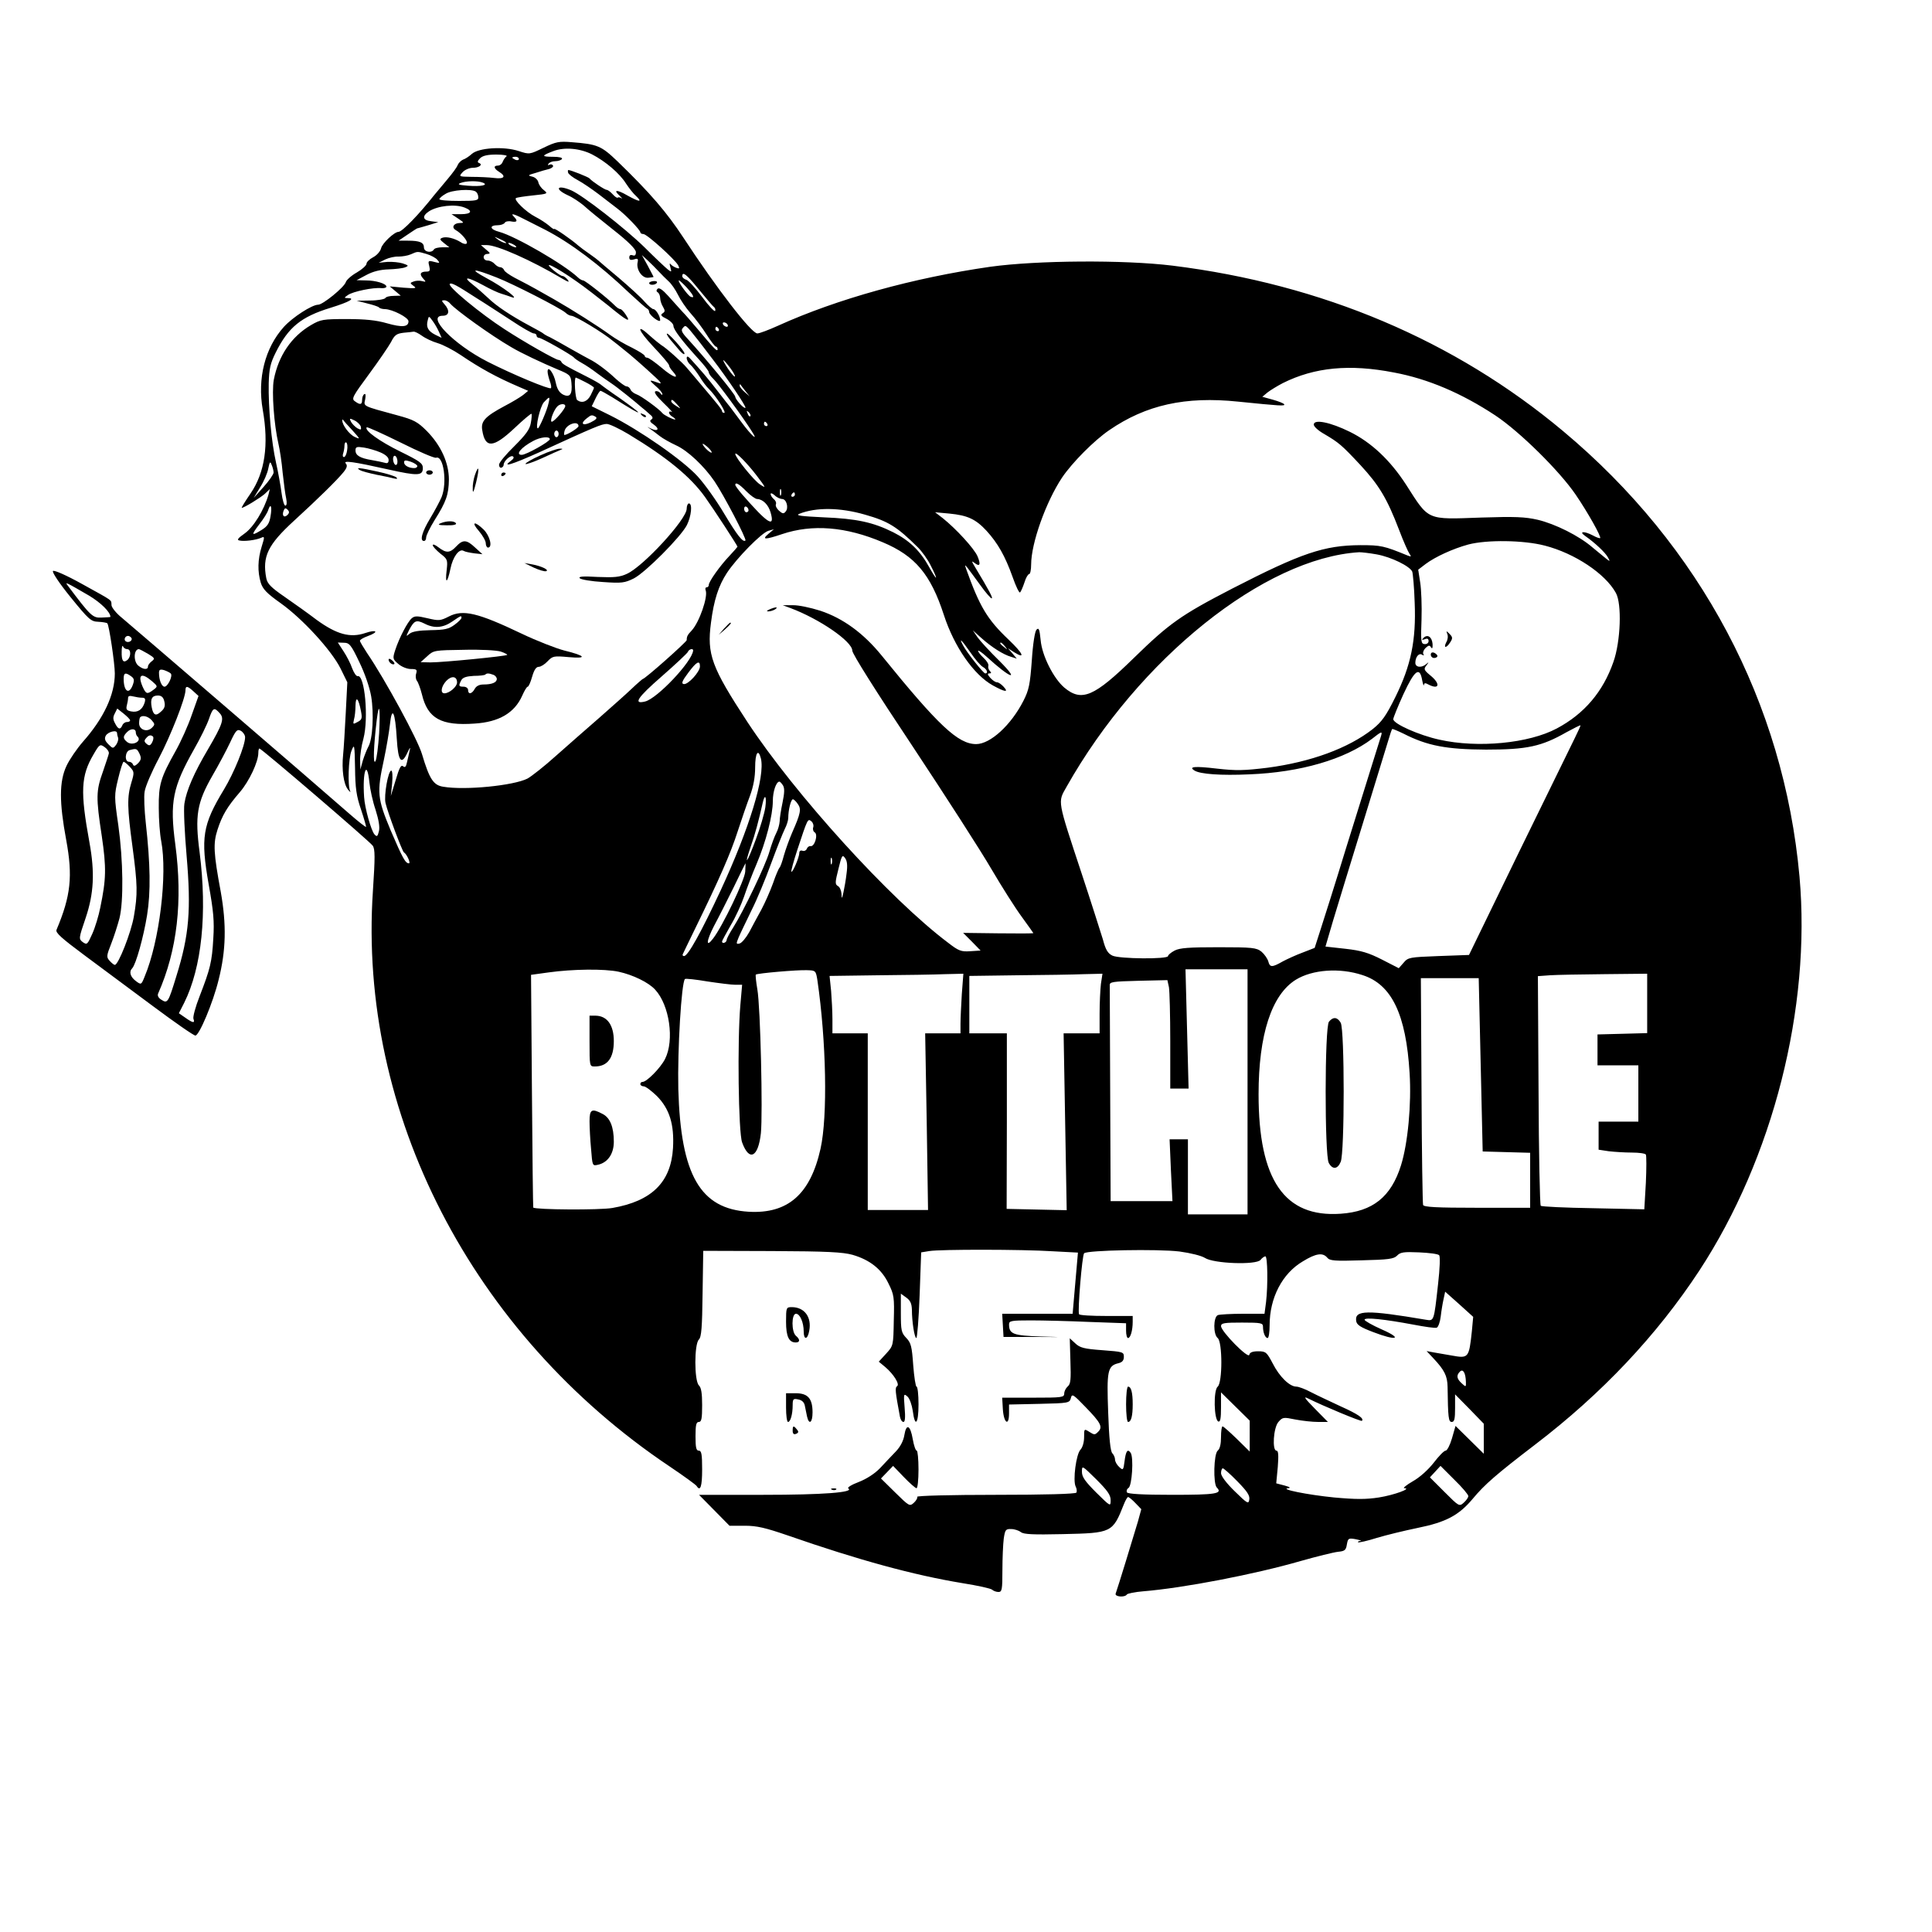 <?xml version="1.0" standalone="no"?>
<!DOCTYPE svg PUBLIC "-//W3C//DTD SVG 20010904//EN"
 "http://www.w3.org/TR/2001/REC-SVG-20010904/DTD/svg10.dtd">
<svg version="1.0" xmlns="http://www.w3.org/2000/svg"
 width="875pt" height="875pt" viewBox="0 0 875 875"
 preserveAspectRatio="xMidYMid meet">

<g transform="translate(0,875) scale(0.1,-0.1)"
fill="#000000" stroke="none">
<path d="M2462 8081 c-64 -31 -64 -31 -113 -15 -67 22 -181 15 -212 -13 -12
-11 -30 -23 -40 -26 -9 -4 -20 -15 -24 -24 -3 -10 -24 -38 -45 -63 -21 -25
-48 -58 -61 -73 -70 -89 -146 -167 -162 -167 -19 0 -73 -51 -79 -74 -3 -14
-20 -33 -36 -41 -17 -9 -30 -22 -30 -29 0 -8 -20 -26 -44 -40 -25 -14 -47 -34
-50 -44 -8 -24 -104 -102 -125 -102 -28 0 -116 -57 -155 -100 -86 -95 -121
-234 -96 -376 28 -159 10 -284 -56 -380 -24 -35 -42 -64 -39 -64 10 0 82 44
104 63 l23 22 -6 -25 c-20 -70 -68 -148 -108 -176 -31 -22 -37 -30 -23 -32 21
-5 74 2 97 12 17 8 17 5 3 -40 -18 -58 -19 -113 -4 -163 9 -29 27 -48 89 -92
100 -71 231 -214 272 -296 l31 -63 -7 -137 c-4 -76 -9 -162 -12 -191 -7 -67 2
-133 22 -158 9 -11 13 -14 10 -7 -12 23 -8 149 6 183 13 33 14 29 16 -78 1
-91 6 -127 27 -188 14 -42 24 -78 23 -79 -2 -2 -35 24 -74 58 -156 137 -990
854 -1032 889 -25 20 -46 46 -47 57 -2 26 13 15 -133 96 -72 40 -127 64 -132
59 -5 -5 28 -55 80 -119 82 -101 92 -110 125 -111 19 -1 38 -4 41 -7 8 -7 34
-183 34 -227 0 -96 -50 -203 -145 -310 -26 -30 -60 -79 -74 -109 -33 -71 -33
-164 -1 -336 30 -163 21 -252 -44 -406 -6 -13 24 -39 126 -115 73 -54 213
-158 311 -231 98 -73 184 -133 192 -133 17 0 80 149 105 252 34 134 36 251 10
398 -33 177 -35 220 -15 282 21 65 44 104 101 170 43 50 84 138 84 178 0 11 2
20 5 20 9 0 499 -420 513 -440 11 -15 11 -52 1 -204 -68 -1005 448 -2007 1343
-2607 64 -43 119 -83 123 -89 17 -27 25 -2 25 75 0 69 -3 85 -15 85 -12 0 -15
14 -15 65 0 51 3 65 15 65 12 0 15 15 15 76 0 54 -4 80 -15 90 -21 22 -21 186
0 207 12 12 15 54 17 209 l3 193 311 -1 c252 -1 321 -5 365 -17 79 -23 132
-65 163 -130 25 -50 27 -62 24 -168 -2 -113 -2 -114 -35 -150 l-33 -36 29 -24
c39 -33 67 -79 54 -87 -10 -7 -9 -21 13 -139 3 -13 9 -23 16 -23 7 0 9 21 5
66 -5 62 -4 64 13 49 10 -9 20 -38 24 -65 10 -78 26 -59 26 30 0 44 -4 80 -9
80 -4 0 -11 44 -15 97 -6 85 -10 101 -31 123 -23 24 -25 34 -25 114 l0 87 25
-18 c18 -13 24 -27 25 -54 0 -56 12 -129 20 -129 4 0 11 87 15 194 l7 194 37
6 c48 8 418 8 559 -1 l114 -6 -6 -69 c-3 -37 -9 -100 -12 -138 l-6 -70 -160 0
-159 0 3 -52 3 -53 145 0 c127 -1 130 -1 25 2 -126 4 -145 11 -145 55 0 16 10
18 98 18 55 0 174 -3 265 -7 l167 -6 0 -34 c0 -18 4 -33 9 -33 11 0 21 35 21
73 l0 27 -119 0 c-66 0 -122 3 -124 8 -7 14 14 267 23 276 14 14 333 20 432 8
51 -7 99 -19 115 -29 39 -26 233 -33 252 -9 7 9 17 16 22 16 10 0 12 -130 3
-207 l-7 -53 -98 0 c-53 0 -104 -3 -113 -6 -21 -8 -22 -87 -1 -104 22 -18 22
-202 0 -220 -20 -16 -17 -151 3 -158 9 -3 12 14 12 64 l0 68 65 -64 65 -64 0
-70 0 -70 -58 57 c-32 31 -61 57 -65 57 -4 0 -7 -22 -7 -49 0 -31 -5 -53 -15
-61 -18 -15 -21 -150 -4 -167 28 -28 -5 -33 -201 -33 -135 0 -201 4 -206 11
-3 6 -1 15 7 20 16 10 24 137 10 159 -14 20 -22 9 -28 -39 -5 -40 -7 -41 -24
-25 -11 10 -19 25 -19 34 0 9 -6 22 -12 28 -9 9 -15 68 -19 185 -7 188 -3 211
46 223 18 4 25 13 25 29 0 22 -4 23 -97 30 -83 6 -102 11 -123 31 l-25 23 3
-103 c3 -84 1 -104 -12 -115 -9 -8 -16 -22 -16 -32 0 -18 -10 -19 -141 -19
l-140 0 3 -52 c4 -63 28 -80 28 -19 l0 40 137 3 c133 3 137 4 143 26 5 21 10
18 66 -40 70 -72 80 -91 57 -113 -14 -14 -17 -14 -39 0 -24 15 -24 15 -24 -24
0 -23 -7 -46 -16 -56 -20 -19 -36 -141 -22 -168 5 -9 6 -22 3 -27 -4 -6 -142
-10 -366 -10 -201 0 -358 -4 -355 -9 3 -4 -4 -17 -15 -27 -19 -17 -21 -16 -84
46 l-65 64 28 29 27 28 48 -50 c27 -28 53 -51 58 -51 5 0 9 38 9 85 0 47 -4
85 -8 85 -5 0 -13 23 -18 52 -11 64 -29 73 -38 19 -4 -26 -18 -53 -39 -75 -17
-18 -50 -52 -71 -75 -24 -25 -61 -49 -97 -63 -32 -12 -53 -25 -47 -29 29 -18
-114 -29 -385 -29 l-291 0 69 -70 69 -70 69 0 c55 0 93 -9 195 -44 322 -112
572 -180 791 -216 69 -11 129 -24 135 -30 5 -5 18 -10 28 -10 16 0 18 10 18
99 0 54 3 118 6 142 6 41 9 45 34 44 15 0 35 -7 44 -14 12 -10 55 -12 188 -9
224 5 227 6 278 135 7 18 16 33 19 33 4 0 19 -12 34 -28 l26 -27 -15 -55 c-18
-61 -93 -306 -101 -327 -6 -15 42 -19 51 -4 3 4 36 11 73 14 184 15 505 77
713 137 74 21 151 40 170 42 30 3 36 7 40 33 5 28 7 30 40 24 19 -4 29 -7 21
-8 -8 0 -12 -3 -10 -6 3 -2 41 6 85 20 43 13 126 33 184 45 129 26 187 57 250
132 54 65 107 111 282 245 304 232 552 496 744 788 334 510 507 1190 454 1785
-71 786 -448 1497 -1070 2017 -492 412 -1093 666 -1770 750 -221 27 -614 24
-824 -5 -349 -50 -695 -146 -962 -267 -42 -19 -84 -35 -94 -35 -27 0 -185 205
-335 434 -75 114 -149 201 -298 345 -74 71 -91 78 -207 87 -58 5 -72 2 -128
-25z m219 -30 c62 -32 126 -87 154 -132 14 -21 34 -47 47 -58 29 -28 13 -26
-41 4 -48 28 -66 26 -34 -2 10 -10 14 -15 8 -11 -7 4 -14 6 -17 3 -3 -3 -13 4
-23 15 -10 11 -22 20 -27 20 -9 0 -69 40 -78 52 -5 6 -85 38 -96 38 -2 0 -3
-5 -1 -12 1 -6 21 -22 44 -34 24 -13 66 -42 95 -64 29 -22 66 -51 82 -63 38
-28 106 -99 106 -109 0 -4 6 -8 14 -8 16 0 142 -114 157 -141 8 -15 6 -17 -8
-12 -10 4 -22 11 -26 17 -5 6 -5 0 -1 -14 6 -23 6 -24 -12 -10 -10 8 -58 53
-105 100 -88 86 -279 235 -332 258 -64 27 -78 7 -16 -22 23 -10 55 -32 73 -47
17 -16 77 -65 134 -110 69 -54 102 -88 102 -101 0 -14 -5 -18 -15 -14 -9 3
-15 0 -15 -10 0 -11 6 -13 21 -9 17 6 20 3 17 -12 -8 -32 19 -73 47 -71 14 1
25 3 25 4 0 1 -12 23 -26 50 l-27 49 27 -25 c15 -14 37 -36 49 -49 12 -13 32
-33 44 -44 13 -11 32 -39 43 -61 11 -23 36 -60 57 -84 21 -23 54 -67 73 -97
19 -30 38 -55 43 -55 4 0 7 -6 7 -12 -1 -13 -15 2 -95 97 -22 26 -51 60 -65
74 -14 15 -42 47 -63 70 -26 29 -42 40 -49 33 -6 -6 -6 -12 1 -16 6 -4 11 -16
11 -27 0 -10 6 -28 13 -39 10 -17 9 -22 -2 -29 -11 -7 -7 -13 18 -25 17 -9 31
-23 31 -32 0 -17 41 -70 112 -148 26 -28 48 -56 48 -62 0 -6 9 -19 20 -29 20
-18 134 -173 176 -240 31 -48 -3 -18 -48 43 -23 31 -46 62 -50 67 -5 6 -28 35
-51 65 -23 30 -54 69 -68 85 -15 17 -38 44 -53 60 -18 21 -25 25 -26 14 0 -9
7 -23 16 -30 9 -8 28 -32 42 -54 13 -22 33 -48 43 -57 30 -29 81 -108 69 -108
-5 0 -10 3 -10 8 0 7 -16 27 -105 132 -22 26 -47 56 -56 66 -19 23 -95 91
-114 101 -7 5 -30 23 -50 41 -67 62 -57 27 14 -48 39 -41 71 -79 71 -84 0 -5
7 -18 17 -28 35 -39 1 -28 -50 16 -30 25 -59 46 -66 46 -6 0 -11 4 -11 8 0 5
-26 21 -57 37 -32 15 -76 41 -98 57 -56 41 -178 118 -255 162 -36 20 -74 42
-85 48 -25 14 -40 22 -94 50 -24 13 -46 28 -48 35 -3 7 -11 13 -18 13 -7 0
-18 7 -25 15 -7 8 -21 15 -31 15 -24 0 -25 30 -1 30 14 1 13 4 -7 20 l-23 20
27 0 c46 0 200 -68 340 -151 29 -17 36 -19 26 -6 -7 9 -18 17 -23 17 -6 0 -23
11 -40 25 -60 51 9 17 104 -50 35 -24 99 -74 143 -109 86 -71 105 -80 79 -41
-9 14 -20 25 -24 25 -5 0 -15 6 -23 14 -33 34 -137 116 -146 116 -5 0 -16 6
-23 13 -62 59 -283 187 -357 207 -43 11 -47 30 -6 30 13 0 27 5 31 11 3 6 17
9 30 6 26 -5 30 3 12 21 -20 20 0 14 65 -20 34 -17 69 -35 77 -39 114 -59 247
-159 378 -284 41 -38 78 -71 83 -73 5 -2 9 -9 9 -15 1 -15 50 -52 50 -37 0 18
-20 50 -31 50 -5 0 -23 15 -40 34 -16 19 -69 67 -117 108 -48 40 -89 75 -92
78 -3 3 -21 17 -40 30 -19 13 -42 30 -50 37 -34 30 -110 82 -110 76 0 -3 -10
3 -22 14 -13 11 -41 30 -63 41 -43 22 -100 78 -88 85 5 3 39 8 77 12 67 7 69
8 49 24 -12 9 -23 25 -25 36 -2 10 -14 22 -27 25 -22 5 -21 7 15 17 21 7 49
15 62 18 12 4 20 11 16 16 -3 5 -10 6 -16 3 -7 -4 -8 -2 -4 4 4 7 18 12 31 12
13 0 27 5 30 10 4 6 -12 10 -41 10 -53 0 -53 5 3 26 50 19 121 12 174 -15z
m-387 -9 c-6 -4 -13 -15 -17 -24 -3 -10 -13 -18 -22 -18 -21 0 -19 -13 5 -28
34 -21 24 -34 -22 -28 -24 3 -70 5 -102 5 -58 1 -59 1 -41 21 10 11 31 20 46
20 29 0 48 15 28 22 -8 3 -6 10 5 21 12 12 34 17 74 17 31 0 52 -4 46 -8z m56
-12 c0 -5 -7 -7 -15 -4 -8 4 -15 8 -15 10 0 2 7 4 15 4 8 0 15 -4 15 -10z
m-164 -107 c29 -11 -7 -19 -68 -14 -39 3 -48 6 -33 12 25 10 78 11 101 2z
m-31 -41 c6 -4 11 -15 11 -24 2 -16 -9 -18 -87 -18 -49 0 -89 3 -89 8 0 4 12
15 28 24 27 18 118 24 137 10z m-51 -72 c39 -15 31 -30 -16 -30 l-43 0 30 -20
c27 -18 28 -20 8 -20 -28 0 -40 -20 -19 -32 26 -15 56 -50 50 -60 -3 -5 -16
-3 -27 5 -29 18 -65 27 -84 20 -13 -5 -11 -9 8 -24 l24 -19 -32 0 c-17 0 -35
-4 -38 -10 -11 -18 -45 -11 -45 9 0 23 -19 31 -73 31 l-42 0 40 27 c22 15 42
28 45 29 3 0 25 7 50 14 l45 14 -32 4 c-39 4 -43 23 -10 45 39 25 118 34 161
17z m185 -156 c14 -12 -19 -1 -35 12 -18 14 -18 14 6 3 14 -6 27 -13 29 -15z
m41 -14 c8 -5 11 -10 5 -10 -5 0 -17 5 -25 10 -8 5 -10 10 -5 10 6 0 17 -5 25
-10z m-399 -40 c20 -6 43 -18 50 -27 13 -15 11 -16 -15 -9 -27 7 -28 5 -22
-19 5 -20 3 -25 -12 -25 -28 0 -34 -11 -16 -31 15 -16 14 -17 -5 -12 -11 3
-29 2 -38 -2 -17 -6 -17 -7 0 -20 16 -11 10 -12 -45 -8 l-63 6 25 -21 25 -21
-32 -1 c-17 0 -35 -4 -38 -10 -3 -5 -34 -11 -68 -11 l-62 -1 47 -12 c25 -6 50
-14 54 -18 4 -5 17 -8 28 -8 34 -1 106 -38 106 -55 0 -26 -28 -29 -98 -9 -48
14 -100 19 -182 19 -107 0 -118 -2 -161 -27 -89 -52 -148 -139 -169 -248 -10
-55 1 -204 21 -290 6 -25 15 -83 19 -130 5 -47 12 -100 16 -117 4 -20 3 -33
-4 -33 -5 0 -13 26 -17 58 -4 31 -15 93 -25 137 -21 94 -35 248 -33 359 2 66
7 90 32 140 57 114 114 161 248 202 87 27 116 44 76 44 -15 0 -15 2 3 14 23
16 115 35 151 31 12 -1 23 2 23 7 0 13 -47 28 -93 28 l-42 1 45 24 c30 16 63
24 100 25 30 1 64 5 74 9 18 7 17 9 -10 18 -16 5 -47 8 -69 7 l-40 -4 30 15
c17 8 44 14 60 13 17 0 41 4 55 10 32 14 29 14 71 2z m319 -107 c74 -29 287
-138 311 -159 8 -8 20 -14 26 -14 18 0 145 -77 190 -115 7 -5 27 -21 44 -35
35 -27 93 -78 149 -130 23 -21 28 -30 15 -25 -47 17 -48 15 -17 -12 18 -15 32
-32 32 -38 0 -5 -4 -4 -9 4 -5 7 -15 11 -22 9 -9 -3 3 -21 36 -53 28 -27 44
-45 38 -41 -7 4 -13 3 -13 -3 0 -5 8 -15 18 -20 9 -6 13 -11 9 -11 -10 0 -50
20 -57 29 -15 19 -98 79 -117 85 -11 4 -24 13 -27 21 -3 8 -11 15 -18 15 -7 0
-30 17 -52 37 -38 36 -87 72 -116 86 -8 4 -46 25 -85 47 -38 22 -81 46 -95 53
-14 6 -27 14 -30 17 -3 3 -30 18 -60 34 -86 46 -152 90 -190 127 -20 19 -51
46 -70 61 -47 37 -24 35 47 -3 32 -18 69 -35 83 -39 14 -4 34 -11 45 -15 45
-17 -34 44 -111 85 -83 45 -63 46 46 3z m916 -55 c33 -40 63 -76 68 -79 5 -4
7 -11 5 -17 -2 -6 -29 22 -59 63 -30 40 -63 76 -72 78 -10 3 -18 10 -18 16 0
24 20 8 76 -61z m-56 10 c31 -35 38 -50 18 -42 -13 5 -62 74 -53 74 3 0 19
-15 35 -32z m-955 -46 c39 -24 110 -71 160 -103 49 -33 95 -59 102 -59 7 0 13
-4 13 -10 0 -5 5 -10 11 -10 12 0 151 -79 159 -90 3 -4 19 -15 35 -24 17 -9
48 -30 70 -47 22 -16 51 -37 65 -46 23 -15 108 -83 136 -108 7 -5 22 -18 34
-29 17 -13 19 -20 10 -26 -9 -5 -6 -12 11 -23 28 -20 19 -33 -13 -18 -20 10
-20 10 -4 -1 10 -7 30 -22 44 -33 14 -11 48 -30 74 -42 53 -24 127 -94 174
-163 42 -62 146 -261 140 -268 -11 -10 -37 23 -97 123 -33 56 -87 132 -119
167 -66 73 -263 210 -397 277 l-83 41 17 35 c9 19 19 35 23 35 3 0 26 -13 51
-28 92 -58 119 -73 119 -69 0 3 -37 31 -82 63 -46 31 -85 60 -88 63 -3 3 -32
20 -64 36 -93 47 -111 57 -114 67 -2 4 -8 8 -13 8 -12 0 -152 79 -244 139
-107 69 -259 194 -248 205 7 7 30 -5 118 -62z m-115 -28 c25 -29 185 -144 275
-196 43 -26 141 -72 210 -101 56 -23 60 -27 63 -61 5 -52 -7 -68 -38 -53 -17
9 -27 25 -33 54 -8 42 -37 81 -37 50 0 -9 5 -28 10 -43 6 -15 8 -29 5 -32 -7
-7 -173 62 -287 120 -153 78 -280 208 -203 208 30 0 33 24 8 52 -14 16 -14 18
-1 18 9 0 21 -7 28 -16z m-52 -127 l12 -27 -29 14 c-33 17 -42 35 -34 65 5 21
5 21 22 -2 9 -12 22 -34 29 -50z m1307 33 c3 -5 2 -10 -4 -10 -5 0 -13 5 -16
10 -3 6 -2 10 4 10 5 0 13 -4 16 -10z m-142 -60 c7 -8 22 -28 35 -45 12 -16
31 -41 42 -55 63 -82 151 -212 146 -217 -6 -6 -45 37 -46 50 0 11 -131 170
-217 264 -26 28 -30 38 -20 48 12 15 13 14 60 -45z m102 40 c3 -5 1 -10 -4
-10 -6 0 -11 5 -11 10 0 6 2 10 4 10 3 0 8 -4 11 -10z m-1345 -30 c16 -12 48
-27 72 -34 24 -7 70 -31 103 -53 90 -61 165 -102 263 -144 l44 -19 -23 -19
c-13 -10 -51 -33 -84 -50 -88 -47 -108 -69 -101 -109 13 -84 50 -81 145 8 41
39 76 68 78 66 2 -2 1 -21 -3 -42 -5 -29 -23 -53 -75 -105 -38 -37 -69 -74
-69 -84 0 -9 5 -15 11 -13 6 2 10 8 10 13 0 17 31 45 42 38 6 -4 3 -11 -8 -19
-45 -33 1 -19 126 37 253 116 284 129 307 129 12 0 56 -21 98 -46 177 -107
282 -194 347 -285 40 -56 147 -220 147 -225 0 -1 -16 -20 -36 -41 -43 -45 -94
-117 -94 -132 0 -6 -4 -11 -10 -11 -5 0 -7 -6 -4 -14 11 -29 -29 -144 -63
-181 -19 -20 -23 -27 -23 -44 0 -8 -189 -176 -199 -176 -1 0 -25 -20 -51 -45
-26 -25 -92 -83 -145 -130 -54 -47 -142 -124 -196 -172 -53 -48 -112 -94 -130
-104 -63 -32 -283 -54 -382 -37 -44 7 -62 34 -96 148 -19 65 -167 338 -249
458 -17 26 -32 51 -32 55 0 5 16 14 35 21 53 19 42 32 -11 14 -68 -23 -129 -6
-219 59 -38 29 -104 76 -146 105 -61 42 -78 59 -83 84 -19 99 7 152 126 261
106 97 194 183 224 220 16 20 18 30 10 39 -14 15 36 8 192 -27 134 -30 157
-29 157 6 0 22 -13 31 -102 75 -94 46 -165 97 -152 110 3 2 72 -29 153 -69 82
-41 154 -72 161 -69 34 12 51 -113 25 -178 -8 -19 -31 -62 -52 -97 -37 -61
-48 -102 -28 -102 6 0 10 7 10 16 0 9 17 44 38 78 53 84 64 116 65 184 0 76
-36 155 -100 220 -42 42 -59 51 -133 71 -162 44 -153 40 -146 73 3 18 2 27 -4
23 -6 -3 -10 -15 -10 -26 0 -22 -9 -24 -33 -6 -16 11 -10 22 63 121 45 61 90
127 101 147 16 32 25 38 56 42 21 2 42 4 46 5 5 1 22 -7 37 -18z m1396 -145
c15 -20 25 -38 22 -40 -2 -3 -16 13 -31 35 -32 49 -27 52 9 5z m3007 -22 c155
-29 307 -94 460 -195 111 -74 290 -251 363 -358 54 -79 117 -191 111 -197 -2
-2 -17 3 -33 12 -40 21 -66 19 -34 -3 43 -30 90 -74 102 -96 11 -20 10 -20 -8
-6 -10 8 -38 31 -62 51 -60 52 -168 106 -248 125 -57 13 -102 15 -256 10 -250
-9 -235 -15 -340 149 -72 111 -157 191 -254 239 -89 44 -164 59 -164 33 0 -9
21 -28 48 -43 66 -39 78 -49 164 -141 84 -91 120 -151 174 -292 20 -53 42
-102 48 -110 9 -12 7 -13 -9 -7 -107 44 -121 47 -214 47 -164 -1 -266 -35
-581 -197 -232 -120 -284 -157 -445 -314 -180 -176 -236 -200 -315 -134 -49
42 -101 145 -107 215 -5 49 -8 58 -19 47 -7 -8 -16 -62 -21 -139 -8 -109 -13
-134 -38 -183 -56 -110 -150 -196 -214 -196 -82 0 -171 84 -428 401 -82 101
-175 169 -278 203 -44 14 -100 26 -125 25 l-45 0 35 -13 c131 -49 280 -151
280 -193 0 -14 109 -187 273 -433 149 -225 310 -475 357 -556 47 -80 109 -178
138 -217 28 -39 52 -72 52 -73 0 -2 -72 -2 -159 -1 l-159 2 40 -40 39 -40 -46
-3 c-42 -3 -53 1 -102 39 -263 198 -692 671 -908 999 -163 249 -184 306 -165
450 13 102 34 167 72 225 45 68 157 182 188 191 l25 7 -25 -21 c-32 -27 -15
-27 62 -1 137 46 289 34 456 -37 147 -62 217 -145 277 -330 47 -144 135 -270
221 -318 56 -31 74 -33 49 -6 -10 11 -23 20 -30 20 -7 0 -20 9 -30 20 -13 15
-14 20 -5 20 10 0 11 3 3 11 -6 6 -9 17 -7 23 3 7 -7 23 -21 36 -14 13 -25 27
-25 32 0 5 17 -7 38 -26 108 -99 155 -116 59 -20 -43 42 -88 91 -100 108 l-21
31 39 -35 c46 -41 99 -75 135 -85 l25 -8 -20 24 -20 23 28 -18 c53 -33 41 -6
-25 57 -97 92 -131 149 -193 322 -6 18 -5 18 7 3 7 -9 33 -44 57 -77 24 -34
48 -61 52 -61 8 0 -12 37 -74 140 -17 28 -18 32 -4 21 25 -20 30 -8 14 30 -16
36 -97 124 -157 172 l-35 27 65 -6 c82 -8 119 -25 168 -78 51 -56 84 -114 118
-209 15 -43 30 -74 34 -70 4 4 13 25 20 46 6 20 16 37 21 37 5 0 9 20 9 43 0
97 67 284 140 394 46 68 145 168 214 215 166 114 344 154 584 129 189 -19 213
-21 208 -12 -3 5 -27 14 -52 21 l-47 13 24 20 c13 10 44 29 69 42 144 72 303
87 503 48z m-3663 -43 c22 -11 40 -23 40 -26 0 -3 -7 -18 -15 -34 -15 -29 -39
-38 -61 -22 -9 6 -15 102 -6 102 1 0 21 -9 42 -20z m725 -40 l20 -25 -22 19
c-13 11 -23 24 -23 29 0 6 1 8 3 6 1 -2 11 -15 22 -29z m-891 -57 c-6 -30 -42
-113 -48 -113 -13 0 10 99 27 118 26 28 29 28 21 -5z m582 -4 c19 -22 19 -22
-3 -8 -13 8 -23 17 -23 21 0 12 6 9 26 -13z m-506 -8 c0 -13 -50 -71 -61 -71
-10 0 6 47 23 67 12 15 38 17 38 4z m838 -46 c-3 -3 -9 2 -12 12 -6 14 -5 15
5 6 7 -7 10 -15 7 -18z m-700 -3 c8 -6 1 -13 -23 -25 -37 -18 -49 -5 -17 19
20 16 23 16 40 6z m-1064 -44 c3 -15 1 -16 -15 -8 -10 6 -23 19 -29 29 -9 17
-7 18 15 7 13 -6 26 -19 29 -28z m-39 -16 c37 -41 38 -43 12 -31 -25 11 -57
54 -57 75 0 4 1 5 3 3 1 -2 20 -24 42 -47z m1025 18 c0 -8 -51 -40 -64 -40 -2
0 -2 8 1 19 8 30 63 48 63 21z m855 10 c3 -5 1 -10 -4 -10 -6 0 -11 5 -11 10
0 6 2 10 4 10 3 0 8 -4 11 -10z m-945 -45 c0 -8 -4 -15 -10 -15 -5 0 -10 7
-10 15 0 8 5 15 10 15 6 0 10 -7 10 -15z m-40 -24 c0 -11 -107 -71 -127 -71
-31 0 -3 34 52 63 33 18 75 22 75 8z m-918 -51 c-2 -16 -9 -30 -14 -30 -6 0
-7 7 -4 16 3 9 6 25 6 35 0 11 4 18 8 15 5 -3 7 -19 4 -36z m1638 10 c11 -11
16 -20 12 -20 -5 0 -17 9 -27 20 -10 11 -15 20 -12 20 4 0 16 -9 27 -20z
m-1487 -19 c23 -10 37 -22 37 -34 0 -13 -5 -17 -17 -13 -10 3 -36 8 -58 12
-54 9 -75 21 -75 44 0 16 5 18 38 13 20 -3 54 -13 75 -22z m1704 -105 c43 -57
44 -59 15 -40 -27 17 -112 122 -112 138 0 13 55 -43 97 -98z m-1627 63 c0 -11
-4 -17 -10 -14 -5 3 -10 15 -10 26 0 11 5 17 10 14 6 -3 10 -15 10 -26z m90
-20 c0 -5 -6 -9 -14 -9 -25 0 -46 12 -46 26 0 10 6 11 30 3 17 -6 30 -15 30
-20z m-651 -29 c0 -8 -20 -37 -45 -65 l-45 -50 29 48 c17 26 33 64 37 85 6 31
9 34 15 17 5 -11 9 -27 9 -35z m2141 -85 c19 -19 41 -35 49 -35 26 -1 51 -26
61 -61 21 -73 -14 -50 -129 82 -17 20 -31 39 -31 43 0 14 18 4 50 -29z m157
-17 c-3 -7 -5 -2 -5 12 0 14 2 19 5 13 2 -7 2 -19 0 -25z m5 -18 c20 0 31 -40
16 -57 -9 -11 -14 -10 -30 4 -10 9 -17 22 -14 29 3 7 -2 18 -10 24 -8 7 -14
17 -14 23 0 5 8 3 18 -6 10 -10 26 -17 34 -17z m58 20 c0 -5 -5 -10 -11 -10
-5 0 -7 5 -4 10 3 6 8 10 11 10 2 0 4 -4 4 -10z m-2375 -99 c-5 -31 -14 -45
-40 -61 -47 -29 -49 -25 -11 25 19 24 38 54 41 66 11 33 18 14 10 -30z m2165
28 c0 -5 -4 -9 -10 -9 -5 0 -10 7 -10 16 0 8 5 12 10 9 6 -3 10 -10 10 -16z
m-2088 -21 c-15 -15 -26 -4 -18 18 5 13 9 15 18 6 9 -9 9 -15 0 -24z m2616 1
c105 -30 143 -53 239 -148 18 -18 45 -55 58 -82 35 -68 31 -75 -6 -9 -41 75
-90 122 -163 159 -92 46 -167 62 -316 68 -103 5 -129 8 -110 16 76 30 184 29
298 -4z m3078 -140 c136 -35 274 -127 322 -214 28 -49 22 -220 -11 -313 -47
-135 -132 -235 -256 -301 -127 -68 -358 -90 -532 -51 -92 20 -209 72 -209 93
0 6 21 58 46 113 51 110 74 127 85 63 4 -19 7 -28 8 -21 1 9 6 10 20 2 50 -26
56 3 9 41 -29 24 -31 29 -18 45 12 16 12 17 0 7 -21 -19 -50 -16 -50 5 0 26
16 46 30 37 8 -5 11 -4 6 3 -3 6 1 18 10 27 14 13 19 14 25 3 6 -8 8 -3 7 16
-3 32 -23 45 -41 27 -9 -9 -8 -11 6 -6 11 5 17 2 17 -8 0 -9 -8 -15 -18 -14
-16 1 -18 11 -14 111 2 61 -1 137 -6 168 l-9 58 34 26 c43 32 123 69 193 88
84 22 250 20 346 -5z m-760 -40 c65 -12 149 -53 160 -78 3 -9 9 -72 11 -141 7
-170 -17 -285 -88 -428 -42 -85 -61 -111 -102 -144 -111 -87 -280 -149 -476
-175 -106 -13 -142 -14 -230 -4 -101 12 -130 9 -101 -9 26 -16 119 -23 249
-17 230 9 432 68 555 161 43 34 47 35 41 14 -4 -13 -22 -70 -40 -128 -18 -58
-72 -231 -120 -385 -47 -154 -99 -318 -114 -364 l-27 -84 -54 -21 c-30 -11
-71 -30 -90 -40 -49 -28 -59 -28 -66 0 -4 13 -18 33 -31 44 -23 18 -41 20
-195 20 -132 0 -175 -3 -198 -15 -17 -9 -30 -20 -30 -25 0 -15 -221 -13 -252
2 -21 10 -31 27 -43 73 -10 32 -52 165 -95 295 -113 342 -110 325 -70 396 328
582 897 1037 1326 1063 11 0 47 -4 80 -10z m-5832 -187 c53 -32 96 -74 96 -96
0 -1 -18 -2 -40 -3 -40 -2 -49 6 -154 146 -13 17 -7 14 98 -47z m191 -191 c7
-12 -12 -24 -25 -16 -11 7 -4 25 10 25 5 0 11 -4 15 -9z m3800 -66 c21 -31 46
-60 57 -66 18 -10 25 -29 10 -29 -8 0 -83 94 -101 128 -20 38 -6 24 34 -33z
m-2768 -43 c25 -51 47 -115 54 -156 13 -78 7 -194 -13 -228 -7 -13 -18 -41
-25 -63 l-11 -40 -1 40 c-1 23 6 68 15 100 24 92 6 290 -26 283 -6 -2 -17 14
-25 35 -7 21 -25 56 -39 77 l-26 40 27 -1 c25 0 33 -9 70 -87z m2924 71 c13
-16 12 -17 -3 -4 -10 7 -18 15 -18 17 0 8 8 3 21 -13z m-3975 -13 c18 0 18
-34 1 -49 -19 -15 -27 -4 -26 38 0 20 3 30 6 24 2 -7 11 -13 19 -13z m94 -21
c31 -19 33 -22 17 -34 -9 -7 -17 -17 -17 -24 0 -15 -21 -14 -42 3 -25 18 -23
76 1 76 3 0 22 -10 41 -21z m2469 14 c-5 -50 -162 -216 -217 -230 -56 -14 -36
17 73 112 63 55 117 106 120 112 5 14 26 18 24 6z m31 -71 c0 -25 -55 -85 -74
-80 -11 2 -7 14 21 51 37 50 53 59 53 29z m-2397 -32 c11 -10 -13 -60 -28 -60
-13 0 -25 30 -25 63 0 14 5 17 23 12 12 -4 26 -11 30 -15z m-179 -13 c14 -10
15 -18 7 -40 -17 -45 -41 -28 -41 29 0 27 8 30 34 11z m93 -21 c28 -24 28 -25
8 -40 -29 -22 -34 -20 -50 16 -22 53 -4 63 42 24z m189 -47 l23 -21 -31 -87
c-16 -47 -49 -120 -72 -161 -69 -123 -78 -153 -77 -260 0 -52 5 -119 11 -149
29 -152 -8 -455 -75 -614 -15 -38 -16 -38 -40 -20 -25 19 -32 42 -16 58 17 19
51 141 67 240 17 106 15 230 -6 420 -6 55 -9 118 -5 140 3 22 32 90 64 150 54
103 121 273 121 309 0 21 9 20 36 -5z m-233 -29 c14 0 17 -5 12 -22 -10 -32
-31 -46 -61 -40 -20 4 -24 9 -20 26 3 11 6 27 6 35 0 9 7 11 23 7 12 -3 30 -6
40 -6z m101 -16 c5 -20 2 -32 -14 -46 -24 -23 -36 -18 -43 19 -7 37 1 53 28
53 16 0 25 -8 29 -26z m891 -46 c6 -31 4 -38 -16 -48 -20 -11 -21 -11 -16 11
4 13 7 42 7 64 1 46 14 32 25 -27z m-1046 -40 c1 -5 -6 -8 -14 -8 -9 0 -18 -7
-21 -15 -9 -21 -19 -19 -33 9 -10 18 -10 28 -1 45 l11 22 29 -23 c16 -13 29
-26 29 -30z m406 32 c22 -24 14 -49 -54 -165 -62 -105 -97 -185 -106 -245 -4
-25 1 -131 10 -235 21 -246 12 -359 -46 -545 -37 -121 -40 -126 -68 -108 -13
8 -19 18 -15 28 87 196 112 419 78 675 -26 193 -12 260 85 432 28 49 58 110
67 136 18 52 23 56 49 27z m722 -91 c-4 -60 -11 -118 -17 -127 -11 -17 -8 69
6 186 11 90 17 57 11 -59z m80 -25 c6 -103 21 -122 49 -61 11 24 14 25 9 7 -3
-14 -8 -37 -12 -53 -4 -20 -9 -25 -18 -17 -9 7 -17 -8 -33 -63 l-22 -72 6 58
c3 33 1 57 -4 57 -14 0 -34 -113 -26 -147 10 -43 75 -217 83 -223 14 -9 32
-50 23 -50 -16 0 -28 22 -83 150 -60 144 -63 170 -30 321 11 52 23 123 27 158
9 87 24 58 31 -65z m-1110 84 c15 -17 15 -20 1 -34 -22 -22 -58 -9 -58 20 0
12 2 25 5 28 11 10 36 4 52 -14z m6446 -79 c-15 -30 -129 -263 -254 -519
l-226 -465 -138 -5 c-131 -5 -138 -6 -158 -30 l-22 -25 -76 39 c-61 31 -94 41
-166 49 l-90 10 34 116 c19 64 80 262 135 441 55 179 107 348 115 375 8 28 16
51 18 53 2 2 25 -8 52 -21 108 -55 194 -71 373 -72 186 0 251 14 365 79 33 18
61 32 63 31 1 -1 -10 -26 -25 -56z m-6518 24 c0 -6 3 -15 8 -19 21 -21 -24
-44 -48 -24 -19 16 -19 25 1 45 17 17 39 16 39 -2z m495 -22 c0 -38 -50 -161
-96 -237 -97 -160 -106 -218 -69 -429 22 -123 26 -167 21 -245 -6 -107 -14
-138 -62 -262 -19 -48 -31 -94 -28 -102 8 -21 -2 -20 -37 5 l-29 20 24 47 c80
161 105 405 70 682 -22 166 -12 225 58 347 28 48 64 116 80 150 26 56 32 62
49 53 10 -6 19 -19 19 -29z m-580 19 c0 -5 2 -14 5 -22 2 -7 -2 -21 -9 -31
-14 -18 -15 -18 -35 2 -16 16 -19 26 -12 39 10 18 51 28 51 12z m163 -16 c3
-4 2 -15 -4 -26 -8 -15 -13 -17 -25 -7 -11 9 -12 15 -3 25 12 15 22 17 32 8z
m-200 -76 c-1 -7 -14 -44 -27 -83 -31 -86 -32 -116 -5 -292 21 -144 20 -194
-7 -324 -7 -36 -23 -89 -36 -118 -22 -49 -24 -51 -43 -38 -19 15 -19 16 13
110 37 110 42 205 17 342 -42 230 -39 301 19 399 26 45 29 47 49 33 12 -8 21
-21 20 -29z m139 -2 c9 -20 7 -28 -7 -43 -13 -13 -20 -14 -23 -5 -2 6 -10 12
-18 12 -21 0 -18 48 4 53 30 8 32 7 44 -17z m2814 -21 c20 -81 -52 -316 -181
-595 -89 -191 -149 -300 -167 -300 -5 0 -8 3 -6 8 2 4 28 59 59 122 106 217
158 335 190 435 18 55 43 128 56 162 15 41 23 83 23 127 0 66 14 88 26 41z
m-2858 -38 c20 -22 21 -25 7 -71 -20 -65 -19 -115 5 -291 23 -173 24 -213 6
-317 -13 -73 -70 -218 -86 -218 -4 0 -14 8 -23 18 -16 17 -15 23 7 79 13 33
29 84 37 114 19 77 17 261 -5 420 -19 131 -19 138 -1 212 10 42 21 77 25 77 3
0 16 -10 28 -23z m1085 -71 c3 -30 15 -86 28 -124 14 -45 20 -78 15 -97 -6
-24 -9 -26 -20 -14 -15 17 -44 119 -47 169 -8 117 13 174 24 66z m1873 -13 c8
-13 7 -34 -2 -78 -7 -33 -13 -71 -13 -85 -1 -14 -7 -37 -15 -52 -8 -15 -22
-53 -31 -84 -18 -64 -119 -273 -164 -344 -16 -25 -30 -51 -30 -57 -1 -13 -21
-19 -21 -7 0 3 18 36 39 73 22 36 49 96 61 131 12 36 37 102 56 146 43 101 74
222 74 286 0 43 15 88 30 88 3 0 10 -8 16 -17z m-80 -100 c-4 -27 -23 -92 -43
-145 -39 -106 -56 -129 -23 -32 19 53 36 117 54 197 10 45 19 31 12 -20z m147
16 c17 -23 13 -43 -25 -129 -13 -30 -30 -77 -38 -105 -7 -27 -16 -52 -20 -55
-3 -3 -17 -34 -29 -70 -13 -36 -37 -90 -53 -120 -17 -30 -41 -76 -55 -102 -14
-25 -33 -48 -43 -51 -16 -4 -17 -2 -5 27 7 17 34 72 58 122 25 49 65 146 90
215 25 68 53 138 61 154 9 17 16 40 16 51 0 36 12 84 21 84 4 0 14 -9 22 -21z
m70 -106 c-3 -8 0 -19 7 -23 16 -10 -1 -66 -19 -62 -6 1 -14 -4 -17 -12 -3 -8
-12 -12 -20 -9 -8 3 -14 -1 -14 -10 0 -19 -30 -90 -36 -85 -2 3 10 47 27 99
47 142 47 143 64 129 7 -6 11 -18 8 -27z m151 -209 c-3 -28 -10 -66 -14 -85
-7 -31 -8 -32 -9 -7 -1 15 -8 31 -16 35 -14 8 -13 17 2 77 15 62 18 67 30 50
10 -13 12 -34 7 -70z m-67 44 c-3 -7 -5 -2 -5 12 0 14 2 19 5 13 2 -7 2 -19 0
-25z m-392 -36 c-2 -37 -102 -246 -145 -302 -34 -45 -32 -13 4 57 20 37 60
116 89 175 28 59 53 108 53 108 1 0 0 -17 -1 -38z m-573 -453 c64 -14 135 -48
165 -81 65 -70 88 -229 45 -314 -20 -40 -83 -104 -102 -104 -6 0 -10 -4 -10
-10 0 -5 7 -10 15 -10 9 0 35 -20 60 -44 57 -58 79 -128 73 -235 -9 -155 -96
-241 -275 -272 -59 -10 -348 -8 -358 2 -1 2 -4 240 -6 529 l-4 525 80 11 c108
15 252 17 317 3z m900 -39 c40 -274 47 -616 14 -763 -46 -206 -148 -295 -325
-285 -220 13 -308 166 -319 555 -4 180 14 482 30 499 3 3 49 -2 102 -11 53 -8
109 -15 126 -15 l31 0 -8 -92 c-14 -161 -9 -577 8 -622 32 -88 73 -68 85 42 9
90 -2 572 -16 651 -6 35 -9 65 -7 67 5 6 189 22 232 20 39 -1 40 -2 47 -46z
m1948 -505 l0 -555 -135 0 -135 0 0 170 0 170 -42 0 -41 0 6 -140 7 -140 -140
0 -140 0 -2 480 c-1 264 -2 488 -2 498 -1 15 13 17 130 20 l131 3 7 -32 c3
-17 6 -128 6 -245 l0 -214 42 0 41 0 -7 270 -7 270 141 0 140 0 0 -555z m520
529 c133 -42 198 -178 214 -444 9 -141 -8 -319 -39 -418 -45 -143 -128 -209
-273 -219 -255 -18 -372 153 -372 541 0 270 59 451 169 519 75 46 198 55 301
21z m-1814 -86 c-3 -50 -6 -111 -6 -135 l0 -43 -80 0 -80 0 7 -400 6 -400
-136 0 -137 0 0 400 0 400 -80 0 -80 0 0 63 c0 34 -3 92 -6 129 l-7 68 219 3
c120 1 257 3 303 5 l84 2 -7 -92z m630 46 c-3 -26 -6 -87 -6 -135 l0 -89 -82
0 -81 0 7 -400 7 -401 -136 3 -136 3 1 398 0 397 -85 0 -85 0 0 130 0 130 218
3 c119 1 255 3 301 5 l84 2 -7 -46z m2474 -89 l0 -134 -112 -3 -113 -3 0 -70
0 -70 93 0 92 0 0 -127 0 -128 -90 0 -90 0 0 -64 0 -63 46 -7 c26 -3 73 -6
105 -6 32 0 60 -4 63 -9 3 -5 3 -63 0 -128 l-7 -120 -231 5 c-127 2 -234 7
-238 11 -4 3 -9 239 -10 523 l-3 517 55 4 c30 2 142 4 248 5 l192 2 0 -135z
m-754 -277 l9 -393 108 -3 107 -3 0 -124 0 -125 -240 0 c-184 0 -242 3 -245
13 -2 6 -6 240 -7 520 l-3 507 131 0 131 0 9 -392z m-188 -863 c5 -6 3 -60 -5
-130 -19 -172 -18 -168 -56 -162 -266 45 -322 44 -315 -5 2 -18 19 -29 77 -51
106 -41 137 -31 39 12 -43 19 -78 39 -78 44 0 12 92 2 220 -22 52 -10 100 -17
107 -14 7 3 15 26 18 51 3 26 9 62 13 79 l7 33 64 -57 63 -57 -6 -65 c-13
-122 -15 -124 -92 -110 -27 5 -63 11 -81 14 l-32 6 31 -33 c50 -53 63 -80 64
-128 2 -141 4 -160 19 -160 12 0 15 14 15 63 l0 62 65 -66 65 -67 0 -68 0 -68
-64 63 -64 63 -16 -56 c-9 -31 -22 -56 -29 -56 -7 0 -31 -25 -54 -55 -25 -32
-64 -67 -95 -84 -29 -17 -46 -31 -38 -31 36 -1 -46 -31 -115 -42 -58 -9 -104
-9 -203 0 -120 12 -250 38 -207 42 12 1 6 6 -17 12 l-38 10 7 74 c4 53 3 74
-6 74 -20 0 -14 104 9 130 19 22 23 22 77 11 31 -6 77 -11 102 -11 l45 0 -59
60 c-47 48 -54 58 -30 46 68 -34 239 -105 243 -101 11 11 -19 31 -97 66 -47
22 -107 50 -134 64 -26 14 -56 25 -66 25 -30 0 -76 44 -107 105 -27 51 -31 55
-66 55 -25 0 -38 -5 -40 -16 -4 -20 -128 106 -128 130 0 14 15 16 95 16 87 0
95 -2 95 -19 0 -26 10 -51 21 -51 5 0 9 26 9 58 0 124 57 234 150 289 60 37
91 41 111 17 11 -14 34 -16 156 -12 121 3 145 6 160 21 15 16 31 18 100 15 45
-2 86 -7 91 -13z m121 -574 c1 -23 0 -24 -19 -6 -23 21 -25 36 -8 53 14 14 26
-6 27 -47z m-1609 -535 c0 -30 0 -30 -65 34 -51 51 -65 71 -65 94 0 30 0 30
65 -34 51 -51 65 -71 65 -94z m1620 18 c0 -6 -9 -19 -20 -29 -21 -19 -22 -18
-88 48 l-66 66 24 26 24 26 63 -63 c35 -34 63 -67 63 -74z m-1046 67 c44 -45
57 -64 54 -82 -3 -22 -8 -20 -66 37 -38 37 -62 69 -62 82 0 12 4 22 8 22 4 0
34 -26 66 -59z"/>
<path d="M2940 7468 c0 -11 28 -10 35 1 3 6 -4 9 -15 8 -11 -1 -20 -5 -20 -9z"/>
<path d="M3020 7238 c0 -5 9 -18 19 -30 11 -13 29 -34 40 -47 12 -13 21 -19
21 -12 0 13 -79 101 -80 89z"/>
<path d="M2907 6869 c7 -7 15 -10 18 -7 3 3 -2 9 -12 12 -14 6 -15 5 -6 -5z"/>
<path d="M2448 6688 c-38 -17 -68 -34 -68 -39 0 -4 33 7 73 25 39 18 79 36 87
39 11 4 9 5 -5 5 -11 0 -50 -13 -87 -30z"/>
<path d="M1630 6621 c8 -5 42 -14 75 -21 33 -6 69 -14 80 -17 13 -3 17 -2 10
5 -5 5 -43 17 -84 26 -82 18 -103 20 -81 7z"/>
<path d="M2151 6599 c-6 -18 -11 -46 -10 -63 0 -23 4 -16 15 28 16 65 13 86
-5 35z"/>
<path d="M1930 6610 c0 -5 7 -10 15 -10 8 0 15 5 15 10 0 6 -7 10 -15 10 -8 0
-15 -4 -15 -10z"/>
<path d="M2270 6599 c0 -5 5 -7 10 -4 6 3 10 8 10 11 0 2 -4 4 -10 4 -5 0 -10
-5 -10 -11z"/>
<path d="M3110 6446 c0 -48 -197 -262 -271 -295 -33 -15 -57 -17 -132 -14 -68
4 -89 2 -81 -6 6 -6 53 -14 105 -17 85 -6 98 -4 139 16 53 27 214 189 241 242
20 40 26 98 9 98 -5 0 -10 -11 -10 -24z"/>
<path d="M1995 6380 c-15 -6 -8 -9 28 -9 30 -1 46 3 42 9 -7 12 -42 12 -70 0z"/>
<path d="M2169 6345 c17 -20 31 -45 31 -55 0 -11 5 -20 10 -20 22 0 9 53 -19
81 -42 41 -59 36 -22 -6z"/>
<path d="M2066 6275 c-28 -30 -45 -31 -80 -4 -14 11 -26 16 -26 10 0 -6 15
-22 34 -38 33 -25 34 -29 29 -75 -8 -65 3 -61 17 6 11 55 40 93 60 81 6 -4 27
-8 48 -11 l37 -4 -33 30 c-39 37 -56 37 -86 5z"/>
<path d="M2418 6179 c24 -11 49 -18 55 -16 17 5 -20 23 -63 31 l-35 6 43 -21z"/>
<path d="M2033 5958 c-39 -20 -46 -20 -97 -8 -46 11 -58 11 -71 0 -19 -16 -57
-89 -75 -144 -12 -38 -12 -41 14 -63 15 -13 40 -23 57 -23 26 0 29 -3 24 -20
-4 -12 -2 -26 3 -33 6 -7 16 -35 23 -62 26 -109 87 -143 239 -132 110 7 180
48 215 126 10 23 21 41 25 41 4 0 13 20 20 45 9 31 18 45 30 45 9 0 27 11 40
25 23 24 28 25 95 19 87 -8 78 6 -20 30 -38 10 -125 44 -192 76 -199 95 -266
111 -330 78z m57 -6 c0 -5 -14 -19 -32 -32 -26 -19 -44 -23 -108 -24 -52 -1
-83 -6 -95 -16 -17 -14 -17 -14 -2 17 23 43 32 47 69 29 44 -23 84 -20 126 9
41 28 42 28 42 17z m178 -153 c18 -6 31 -13 29 -15 -6 -6 -291 -34 -347 -34
l-45 1 30 27 c29 27 33 27 165 29 76 2 149 -2 168 -8z m-34 -105 c9 -3 16 -12
16 -19 0 -16 -22 -25 -60 -25 -19 0 -33 -7 -40 -20 -13 -24 -30 -26 -30 -5 0
8 -9 15 -20 15 -23 0 -24 4 -11 29 7 13 23 18 57 20 26 0 50 3 52 6 7 7 17 6
36 -1z m-164 -35 c0 -19 -35 -49 -57 -49 -20 0 -15 31 8 56 24 25 49 22 49 -7z"/>
<path d="M1760 5762 c0 -12 19 -26 26 -19 2 2 -2 10 -11 17 -9 8 -15 8 -15 2z"/>
<path d="M3485 5990 c-13 -6 -15 -9 -5 -9 8 0 22 4 30 9 18 12 2 12 -25 0z"/>
<path d="M3279 5903 l-24 -28 28 24 c25 23 32 31 24 31 -2 0 -14 -12 -28 -27z"/>
<path d="M6555 5878 c4 -9 2 -26 -5 -37 -14 -28 1 -27 18 0 12 18 11 24 -3 38
-15 15 -16 15 -10 -1z"/>
<path d="M6480 5785 c0 -8 7 -15 15 -15 8 0 15 4 15 9 0 5 -7 11 -15 15 -9 3
-15 0 -15 -9z"/>
<path d="M2670 4035 c0 -115 0 -115 24 -115 57 0 86 38 86 115 0 72 -30 114
-82 115 l-28 0 0 -115z"/>
<path d="M2670 3672 c0 -27 3 -84 7 -126 6 -77 6 -77 32 -71 44 10 71 50 71
104 0 67 -17 109 -51 126 -49 26 -59 21 -59 -33z"/>
<path d="M6019 4123 c-20 -23 -20 -607 -1 -640 17 -31 40 -29 54 5 18 40 18
599 0 630 -15 26 -34 28 -53 5z"/>
<path d="M3560 2764 c0 -67 13 -94 44 -94 20 0 20 14 1 30 -21 17 -21 100 0
100 18 0 35 -39 35 -81 0 -39 18 -37 25 4 12 62 -22 107 -79 107 -25 0 -26 -2
-26 -66z"/>
<path d="M5100 2390 c0 -44 4 -80 9 -80 14 0 21 27 21 80 0 53 -7 80 -21 80
-5 0 -9 -36 -9 -80z"/>
<path d="M3560 2375 c0 -36 4 -65 9 -65 11 0 21 35 21 76 0 28 3 31 25 26 17
-3 27 -13 30 -28 3 -13 7 -35 10 -49 9 -40 25 -29 25 18 0 63 -21 87 -76 87
l-44 0 0 -65z"/>
<path d="M3590 2270 c0 -13 5 -18 15 -14 12 5 13 10 4 20 -15 19 -19 18 -19
-6z"/>
<path d="M3768 2003 c7 -3 16 -2 19 1 4 3 -2 6 -13 5 -11 0 -14 -3 -6 -6z"/>
</g>
</svg>
